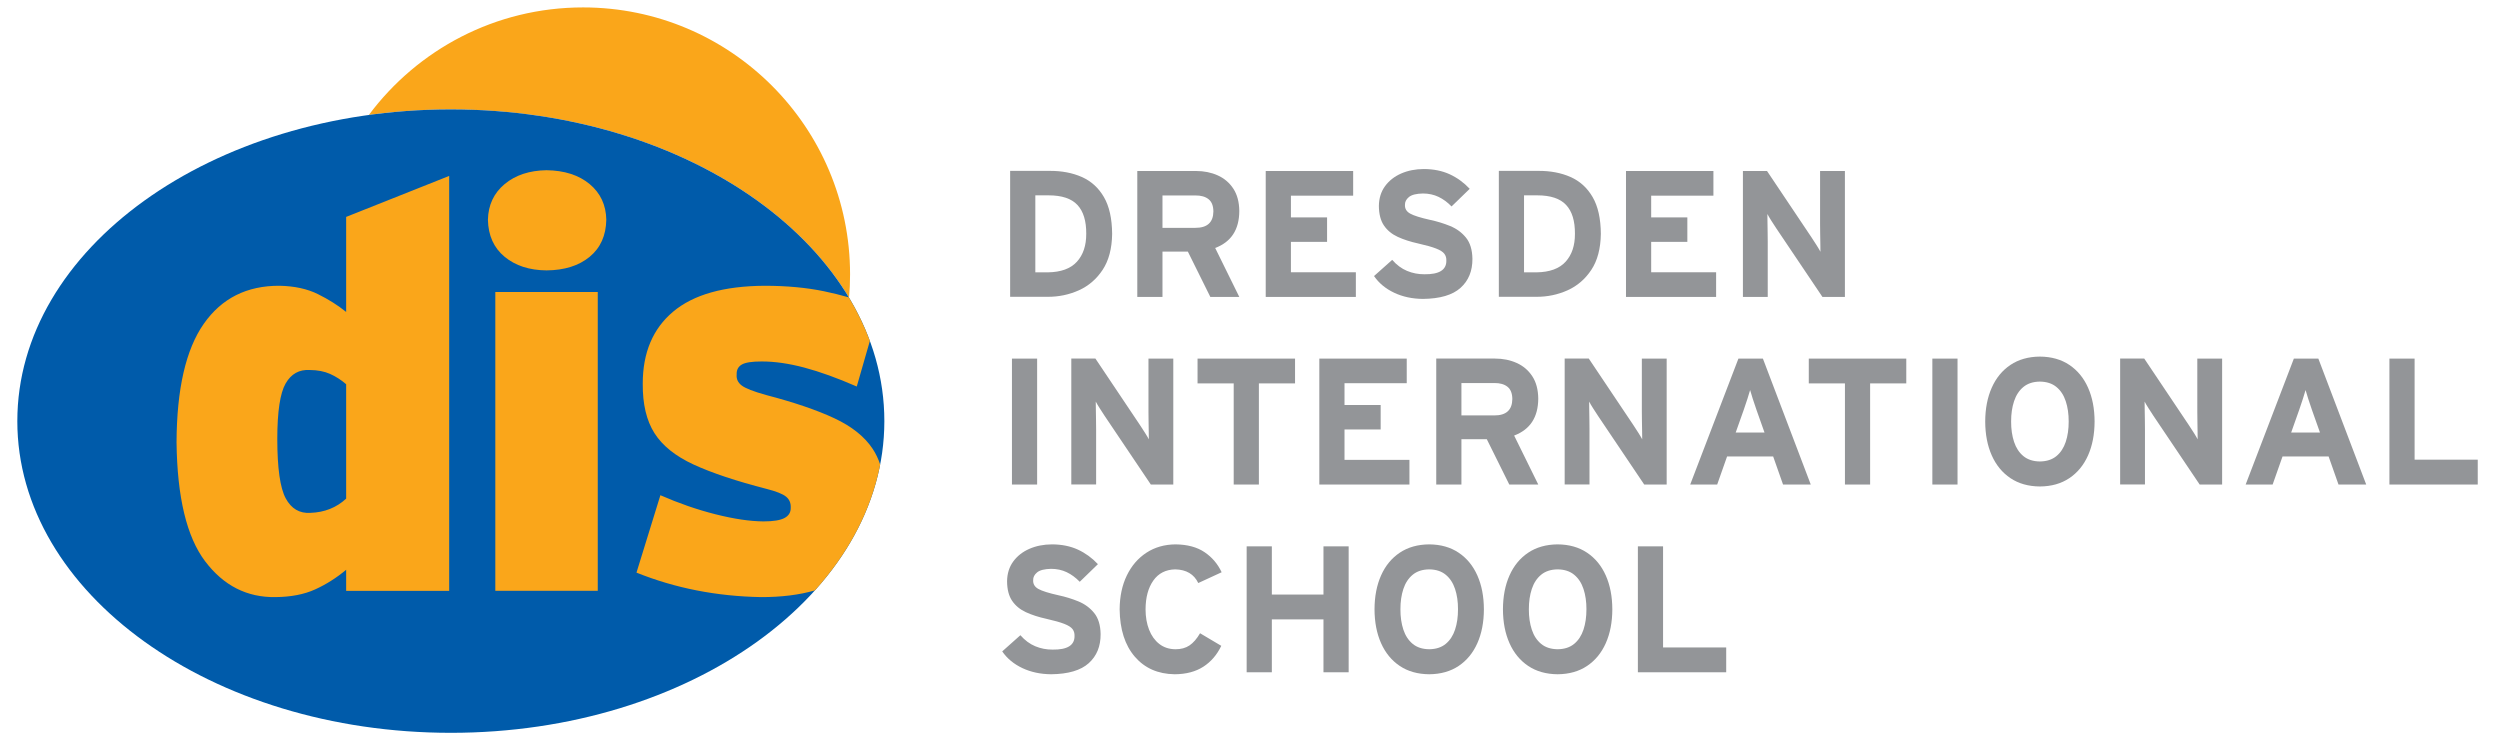 <svg xmlns="http://www.w3.org/2000/svg" width="674.009" height="201.175" viewBox="0 0 674.009 201.175"><g fill="#939598"><path fill-rule="evenodd" clip-rule="evenodd" d="M292.854 63.046c.027-3.466-.765-6.063-2.376-7.79-1.61-1.727-4.197-2.59-7.76-2.59h-3.59v20.76h3.348c3.55-.045 6.172-1 7.863-2.863 1.69-1.863 2.527-4.368 2.514-7.517m6.985 0c-.055 3.966-.908 7.2-2.563 9.704-1.655 2.503-3.795 4.343-6.42 5.522-2.625 1.177-5.42 1.76-8.38 1.75h-10.138V46.07h10.62c3.263-.022 6.158.526 8.687 1.64 2.53 1.116 4.52 2.92 5.972 5.415 1.45 2.494 2.19 5.8 2.22 9.92"/><path fill-rule="evenodd" clip-rule="evenodd" d="M327.133 57.013c-.014-1.517-.446-2.62-1.297-3.304-.85-.688-2.034-1.025-3.552-1.014h-8.876v8.73h8.876c3.192.008 4.81-1.464 4.85-4.413m6.984 23.037h-7.81l-6.06-12.222h-6.84V80.05h-6.79V46.1h15.81c2.16 0 4.12.394 5.877 1.185 1.758.79 3.16 1.984 4.205 3.58 1.046 1.593 1.582 3.594 1.608 6.002-.008 5.028-2.175 8.358-6.5 9.99l6.5 13.193z"/><path d="M365.543 80.052h-24.3v-33.95h23.573v6.644h-16.78v5.87h9.747v6.594h-9.748v8.198h17.508zM396.97 69.77c.023 3.273-1.04 5.882-3.195 7.827-2.152 1.945-5.533 2.94-10.142 2.99-2.87-.02-5.46-.575-7.76-1.663-2.3-1.087-4.113-2.586-5.432-4.498l4.9-4.365c1.197 1.372 2.535 2.364 4.014 2.978 1.477.614 3.033.914 4.666.903 3.986.058 5.96-1.17 5.918-3.684.025-.718-.152-1.33-.54-1.842-.382-.51-1.122-.98-2.22-1.41-1.094-.43-2.697-.882-4.805-1.356-2.102-.46-3.947-1.055-5.535-1.787-1.59-.732-2.83-1.755-3.723-3.07-.895-1.313-1.35-3.073-1.365-5.28.025-2.06.578-3.832 1.656-5.314 1.078-1.482 2.53-2.62 4.352-3.42 1.822-.796 3.86-1.198 6.117-1.207 2.63.012 4.95.483 6.967 1.41 2.016.93 3.816 2.237 5.4 3.924l-4.898 4.752c-1.082-1.12-2.252-1.98-3.51-2.582-1.258-.6-2.658-.903-4.2-.91-1.794.034-3.058.356-3.79.964-.732.61-1.086 1.307-1.06 2.092-.054 1.025.413 1.813 1.4 2.364.983.552 2.796 1.122 5.437 1.71 1.837.39 3.614.936 5.337 1.638 1.72.702 3.145 1.744 4.268 3.126 1.122 1.38 1.704 3.284 1.745 5.712"/><path fill-rule="evenodd" clip-rule="evenodd" d="M424.61 63.046c.024-3.466-.767-6.063-2.378-7.79-1.61-1.727-4.197-2.59-7.76-2.59h-3.588v20.76h3.346c3.553-.045 6.172-1 7.863-2.863 1.69-1.863 2.53-4.368 2.516-7.517m6.983 0c-.053 3.966-.906 7.2-2.562 9.704-1.653 2.503-3.794 4.343-6.42 5.522-2.624 1.177-5.42 1.76-8.38 1.75h-10.137V46.07h10.62c3.263-.022 6.16.526 8.688 1.64 2.53 1.116 4.52 2.92 5.972 5.415 1.454 2.494 2.192 5.8 2.22 9.92"/><path d="M462.67 80.052h-24.297v-33.95h23.57v6.644h-16.78v5.87h9.75v6.594h-9.75v8.198h17.508zM497.396 80.052h-6.062L478.87 61.525c-.433-.657-.878-1.344-1.335-2.06-.457-.72-.803-1.31-1.04-1.772 0 .454.007 1.142.024 2.064.013.923.028 1.88.044 2.873.016.992.025 1.82.025 2.484v14.938h-6.692v-33.95h6.498l12.027 17.945c.434.657.88 1.344 1.334 2.06.457.72.805 1.31 1.043 1.77-.002-.452-.01-1.14-.025-2.062l-.047-2.873c-.016-.993-.023-1.82-.025-2.485V46.102h6.693v33.95zM272.825 96.673h6.79v33.95h-6.79zM316.323 130.623h-6.062l-12.464-18.527c-.432-.657-.877-1.344-1.334-2.06-.457-.718-.804-1.31-1.043-1.77 0 .452.01 1.14.025 2.063l.046 2.87c.017.993.025 1.82.027 2.485v14.937h-6.693v-33.95h6.5l12.026 17.945c.433.657.877 1.344 1.335 2.062.456.716.804 1.306 1.042 1.77 0-.454-.01-1.142-.025-2.064-.016-.923-.03-1.88-.046-2.873-.016-.992-.025-1.82-.026-2.485V96.673h6.693v33.95zM349.148 103.366H339.4v27.257h-6.79v-27.257h-9.748v-6.693h26.286zM379.99 130.623h-24.297v-33.95h23.568v6.644h-16.778v5.87h9.748v6.595h-9.748v8.197h17.508z"/><path fill-rule="evenodd" clip-rule="evenodd" d="M407.73 107.584c-.014-1.517-.445-2.618-1.297-3.304-.85-.686-2.033-1.024-3.55-1.013h-8.878v8.73h8.877c3.192.008 4.81-1.463 4.848-4.413m6.986 23.037h-7.81l-6.062-12.22h-6.838v12.22h-6.79V96.67h15.812c2.16 0 4.117.396 5.875 1.187 1.758.79 3.16 1.984 4.205 3.578 1.047 1.594 1.582 3.595 1.61 6.003-.01 5.028-2.177 8.358-6.5 9.99l6.498 13.193z"/><path d="M449.34 130.623h-6.06l-12.466-18.527c-.432-.657-.877-1.344-1.334-2.06-.457-.718-.803-1.31-1.04-1.77 0 .452.01 1.14.024 2.063l.045 2.87c.015.993.024 1.82.024 2.485v14.937h-6.693v-33.95h6.5l12.028 17.945c.434.657.88 1.344 1.334 2.062.457.716.805 1.306 1.043 1.77 0-.454-.01-1.142-.025-2.064l-.047-2.873c-.014-.992-.023-1.82-.025-2.485V96.673h6.693v33.95z"/><path fill-rule="evenodd" clip-rule="evenodd" d="M475.716 116.605l-2.182-6.16c-.348-1.01-.672-1.982-.977-2.914-.303-.932-.545-1.722-.72-2.37-.18.648-.42 1.438-.722 2.37-.305.934-.63 1.905-.977 2.916l-2.184 6.16h7.762zm12.465 14.018h-7.468l-2.666-7.566h-12.418l-2.668 7.566h-7.273l12.998-33.95h6.596l12.9 33.95z"/><path d="M513.94 103.366h-9.75v27.257h-6.788v-27.257h-9.748v-6.693h26.287zM520.968 96.673h6.79v33.95h-6.79z"/><path fill-rule="evenodd" clip-rule="evenodd" d="M557.726 113.647c.006-2.04-.26-3.87-.795-5.485-.534-1.617-1.372-2.895-2.517-3.837-1.145-.942-2.627-1.424-4.45-1.445-1.817.02-3.302.503-4.446 1.445-1.143.942-1.982 2.22-2.518 3.837-.536 1.615-.8 3.444-.794 5.485-.006 2.042.258 3.87.793 5.486.534 1.616 1.374 2.896 2.517 3.837 1.145.94 2.63 1.424 4.447 1.443 1.822-.02 3.305-.502 4.45-1.443 1.143-.94 1.98-2.22 2.517-3.837.536-1.614.802-3.444.796-5.486m6.982 0c-.01 3.47-.598 6.513-1.764 9.132-1.164 2.617-2.844 4.662-5.04 6.133-2.194 1.472-4.84 2.22-7.94 2.243-3.098-.024-5.742-.77-7.938-2.243-2.195-1.47-3.875-3.516-5.04-6.134-1.167-2.62-1.755-5.663-1.765-9.133.01-3.468.6-6.512 1.765-9.13 1.166-2.62 2.846-4.664 5.04-6.134 2.196-1.47 4.84-2.22 7.94-2.244 3.1.023 5.745.772 7.94 2.243 2.195 1.47 3.875 3.515 5.04 6.134 1.166 2.62 1.754 5.663 1.763 9.13"/><path d="M599.093 130.623h-6.062l-12.464-18.527c-.432-.657-.877-1.344-1.332-2.06-.46-.718-.805-1.31-1.043-1.77 0 .452.01 1.14.026 2.063l.047 2.87c.014.993.023 1.82.023 2.485v14.937h-6.692v-33.95h6.498l12.027 17.945c.433.657.878 1.344 1.335 2.062.455.716.803 1.306 1.04 1.77 0-.454-.01-1.142-.024-2.064-.015-.923-.03-1.88-.044-2.873-.018-.992-.025-1.82-.027-2.485V96.673h6.692v33.95z"/><path fill-rule="evenodd" clip-rule="evenodd" d="M625.47 116.605l-2.183-6.16c-.348-1.01-.672-1.982-.977-2.914-.303-.932-.543-1.722-.72-2.37-.18.648-.417 1.438-.724 2.37-.303.934-.63 1.905-.975 2.916l-2.183 6.16h7.763zm12.465 14.018h-7.47l-2.667-7.566H615.38l-2.666 7.566h-7.275l12.997-33.95h6.596l12.902 33.95z"/><path d="M668.01 130.623h-23.815v-33.95h6.79v27.257h17.024zM296.728 170.965c.024 3.273-1.04 5.882-3.195 7.827-2.153 1.945-5.534 2.94-10.142 2.99-2.87-.022-5.458-.576-7.76-1.662-2.3-1.088-4.112-2.587-5.43-4.5l4.897-4.363c1.198 1.37 2.536 2.363 4.013 2.977 1.477.613 3.034.914 4.67.902 3.984.058 5.956-1.172 5.915-3.686.025-.717-.154-1.33-.538-1.84-.384-.512-1.124-.98-2.22-1.41-1.096-.43-2.7-.883-4.807-1.357-2.1-.46-3.946-1.055-5.535-1.787-1.59-.732-2.83-1.757-3.723-3.07-.894-1.314-1.35-3.073-1.364-5.28.026-2.06.578-3.832 1.656-5.314 1.08-1.482 2.53-2.62 4.35-3.42 1.823-.796 3.862-1.198 6.12-1.207 2.628.014 4.95.484 6.965 1.412 2.015.93 3.815 2.236 5.4 3.923l-4.898 4.752c-1.082-1.12-2.252-1.98-3.51-2.582-1.258-.6-2.658-.902-4.2-.908-1.795.032-3.057.354-3.79.963-.733.61-1.086 1.307-1.06 2.092-.052 1.025.414 1.812 1.4 2.364.985.553 2.797 1.123 5.437 1.71 1.834.39 3.612.937 5.334 1.64 1.722.702 3.145 1.743 4.268 3.125 1.124 1.38 1.706 3.283 1.746 5.71M329.362 154.28l-6.305 2.91c-1.148-2.392-3.217-3.62-6.208-3.685-2.562.055-4.532 1.06-5.912 3.02-1.38 1.958-2.076 4.54-2.09 7.748.003 2.057.322 3.892.954 5.507.633 1.615 1.547 2.89 2.745 3.826 1.198.936 2.648 1.414 4.35 1.434 1.5.008 2.767-.336 3.796-1.03 1.028-.695 1.978-1.79 2.85-3.286l5.722 3.395c-1.157 2.42-2.772 4.297-4.844 5.632-2.07 1.334-4.644 2.012-7.717 2.03-4.5-.06-8.084-1.637-10.748-4.734-2.665-3.097-4.03-7.355-4.093-12.773.023-3.47.67-6.513 1.938-9.13 1.27-2.62 3.035-4.664 5.29-6.136 2.257-1.472 4.876-2.22 7.856-2.244 3.185.037 5.788.738 7.81 2.104 2.02 1.362 3.556 3.167 4.606 5.41"/><path d="M363.603 181.247h-6.79v-14.26h-13.92v14.26h-6.79v-33.95h6.79v12.998h13.92v-12.997h6.79z"/><path fill-rule="evenodd" clip-rule="evenodd" d="M393.084 164.27c.006-2.04-.26-3.868-.795-5.483-.536-1.617-1.374-2.896-2.52-3.837-1.144-.942-2.626-1.425-4.448-1.445-1.82.02-3.303.503-4.447 1.445-1.142.94-1.984 2.22-2.52 3.837-.533 1.615-.8 3.443-.793 5.484-.006 2.043.26 3.872.793 5.487.535 1.616 1.377 2.895 2.52 3.837 1.145.942 2.627 1.424 4.447 1.444 1.822-.02 3.305-.502 4.45-1.444 1.144-.942 1.98-2.22 2.517-3.837.534-1.614.8-3.444.794-5.486m6.982 0c-.01 3.47-.598 6.515-1.762 9.132-1.166 2.62-2.846 4.664-5.04 6.136-2.196 1.47-4.843 2.218-7.942 2.242-3.098-.024-5.744-.772-7.938-2.242-2.195-1.472-3.875-3.517-5.04-6.136-1.167-2.617-1.755-5.662-1.765-9.13.01-3.47.597-6.512 1.763-9.13 1.166-2.62 2.846-4.665 5.04-6.135 2.194-1.47 4.84-2.22 7.94-2.244 3.1.024 5.745.773 7.94 2.244 2.195 1.47 3.875 3.515 5.04 6.134 1.165 2.62 1.753 5.664 1.763 9.13M427.71 164.27c.005-2.04-.26-3.868-.794-5.483-.535-1.617-1.375-2.896-2.52-3.837-1.143-.942-2.627-1.425-4.447-1.445-1.82.02-3.306.503-4.448 1.445-1.145.94-1.984 2.22-2.52 3.837-.533 1.615-.8 3.443-.793 5.484-.007 2.043.26 3.872.792 5.487.535 1.616 1.375 2.895 2.52 3.837 1.143.942 2.627 1.424 4.447 1.444 1.82-.02 3.304-.502 4.446-1.444 1.145-.942 1.984-2.22 2.52-3.837.535-1.614.798-3.444.793-5.486m6.983 0c-.01 3.47-.598 6.515-1.764 9.132-1.167 2.62-2.847 4.664-5.042 6.136-2.193 1.47-4.84 2.218-7.94 2.242-3.097-.024-5.743-.772-7.938-2.242-2.195-1.472-3.875-3.517-5.04-6.136-1.167-2.617-1.753-5.662-1.765-9.13.012-3.47.598-6.512 1.764-9.13 1.165-2.62 2.845-4.665 5.04-6.135 2.195-1.47 4.842-2.22 7.94-2.244 3.1.024 5.745.773 7.938 2.244 2.195 1.47 3.875 3.515 5.04 6.134 1.167 2.62 1.755 5.664 1.765 9.13"/><path d="M465.392 181.247h-23.814v-33.95h6.79v27.258h17.024z"/></g><path fill="#FAA61A" d="M99.447 30.993C112.57 13.395 133.55 2 157.192 2c39.76 0 71.99 32.23 71.99 71.99 0 2.113-.092 4.207-.27 6.274-17.925-29.867-59.248-50.77-107.363-50.77-7.556 0-14.945.514-22.103 1.5"/><path fill="#005BAA" d="M4.672 113.532c0-46.414 52.327-84.04 116.877-84.04s116.876 37.626 116.876 84.04c0 46.414-52.326 84.04-116.877 84.04C57 197.57 4.67 159.945 4.67 113.53"/><path fill="#FAA61A" d="M121.1 159.292H93.325v-5.678c-2.615 2.187-5.404 3.952-8.363 5.294-2.96 1.344-6.517 2.035-10.666 2.072-7.69.13-14.02-3.086-18.99-9.65-4.967-6.56-7.536-17.258-7.71-32.09.064-14.377 2.506-25.017 7.327-31.915 4.82-6.9 11.637-10.326 20.448-10.28 4.028.08 7.482.835 10.36 2.26 2.875 1.426 5.408 3.026 7.595 4.796V58.477l27.775-11.05v111.866zm-27.775-24.858V103.59c-1.35-1.166-2.795-2.094-4.336-2.78-1.542-.688-3.37-1.04-5.487-1.055-2.847-.167-5.015 1.05-6.502 3.645-1.486 2.594-2.233 7.57-2.242 14.922.004 7.88.76 13.22 2.26 16.016 1.505 2.798 3.717 4.11 6.64 3.934 3.835-.13 7.056-1.41 9.667-3.838m70.137-75.19c-.077 4.262-1.574 7.59-4.49 9.993-2.914 2.4-6.79 3.62-11.622 3.662-4.62-.042-8.384-1.262-11.297-3.663-2.913-2.402-4.416-5.73-4.507-9.993.09-3.98 1.594-7.183 4.507-9.612 2.913-2.425 6.678-3.67 11.297-3.74 4.833.07 8.708 1.315 11.623 3.74 2.914 2.43 4.41 5.632 4.49 9.612m-2.304 100.048h-27.62v-80.56h27.62v80.56zm58.547-.12c-4.21 1.22-9.043 1.823-14.504 1.81-11.967-.205-23.17-2.406-33.605-6.6l6.446-20.868c4.946 2.172 9.9 3.886 14.864 5.14 4.966 1.254 9.267 1.893 12.91 1.92 2.656 0 4.555-.308 5.697-.923 1.14-.613 1.698-1.533 1.667-2.76.06-1.268-.363-2.265-1.264-2.993-.9-.73-2.63-1.42-5.18-2.072-8.24-2.12-14.81-4.31-19.72-6.574-4.91-2.266-8.437-5.095-10.582-8.485-2.147-3.39-3.196-7.833-3.15-13.327-.002-8.35 2.728-14.822 8.19-19.41 5.463-4.593 13.68-6.92 24.65-6.983 5.923.003 11.26.494 16.015 1.475 2.19.453 4.428 1.005 6.72 1.656 2.27 3.775 4.17 7.694 5.66 11.732l-3.538 12.298c-5.257-2.297-9.97-3.997-14.135-5.102-4.166-1.108-7.996-1.658-11.49-1.65-2.632-.008-4.427.273-5.39.842-.962.57-1.416 1.466-1.363 2.685-.107 1.182.34 2.16 1.344 2.938 1.005.775 3.215 1.64 6.636 2.59 7.544 1.973 13.667 4.06 18.37 6.26 4.7 2.204 8.142 4.95 10.32 8.243.84 1.27 1.514 2.68 2.027 4.238-2.4 12.374-8.548 23.886-17.593 33.923"/></svg>